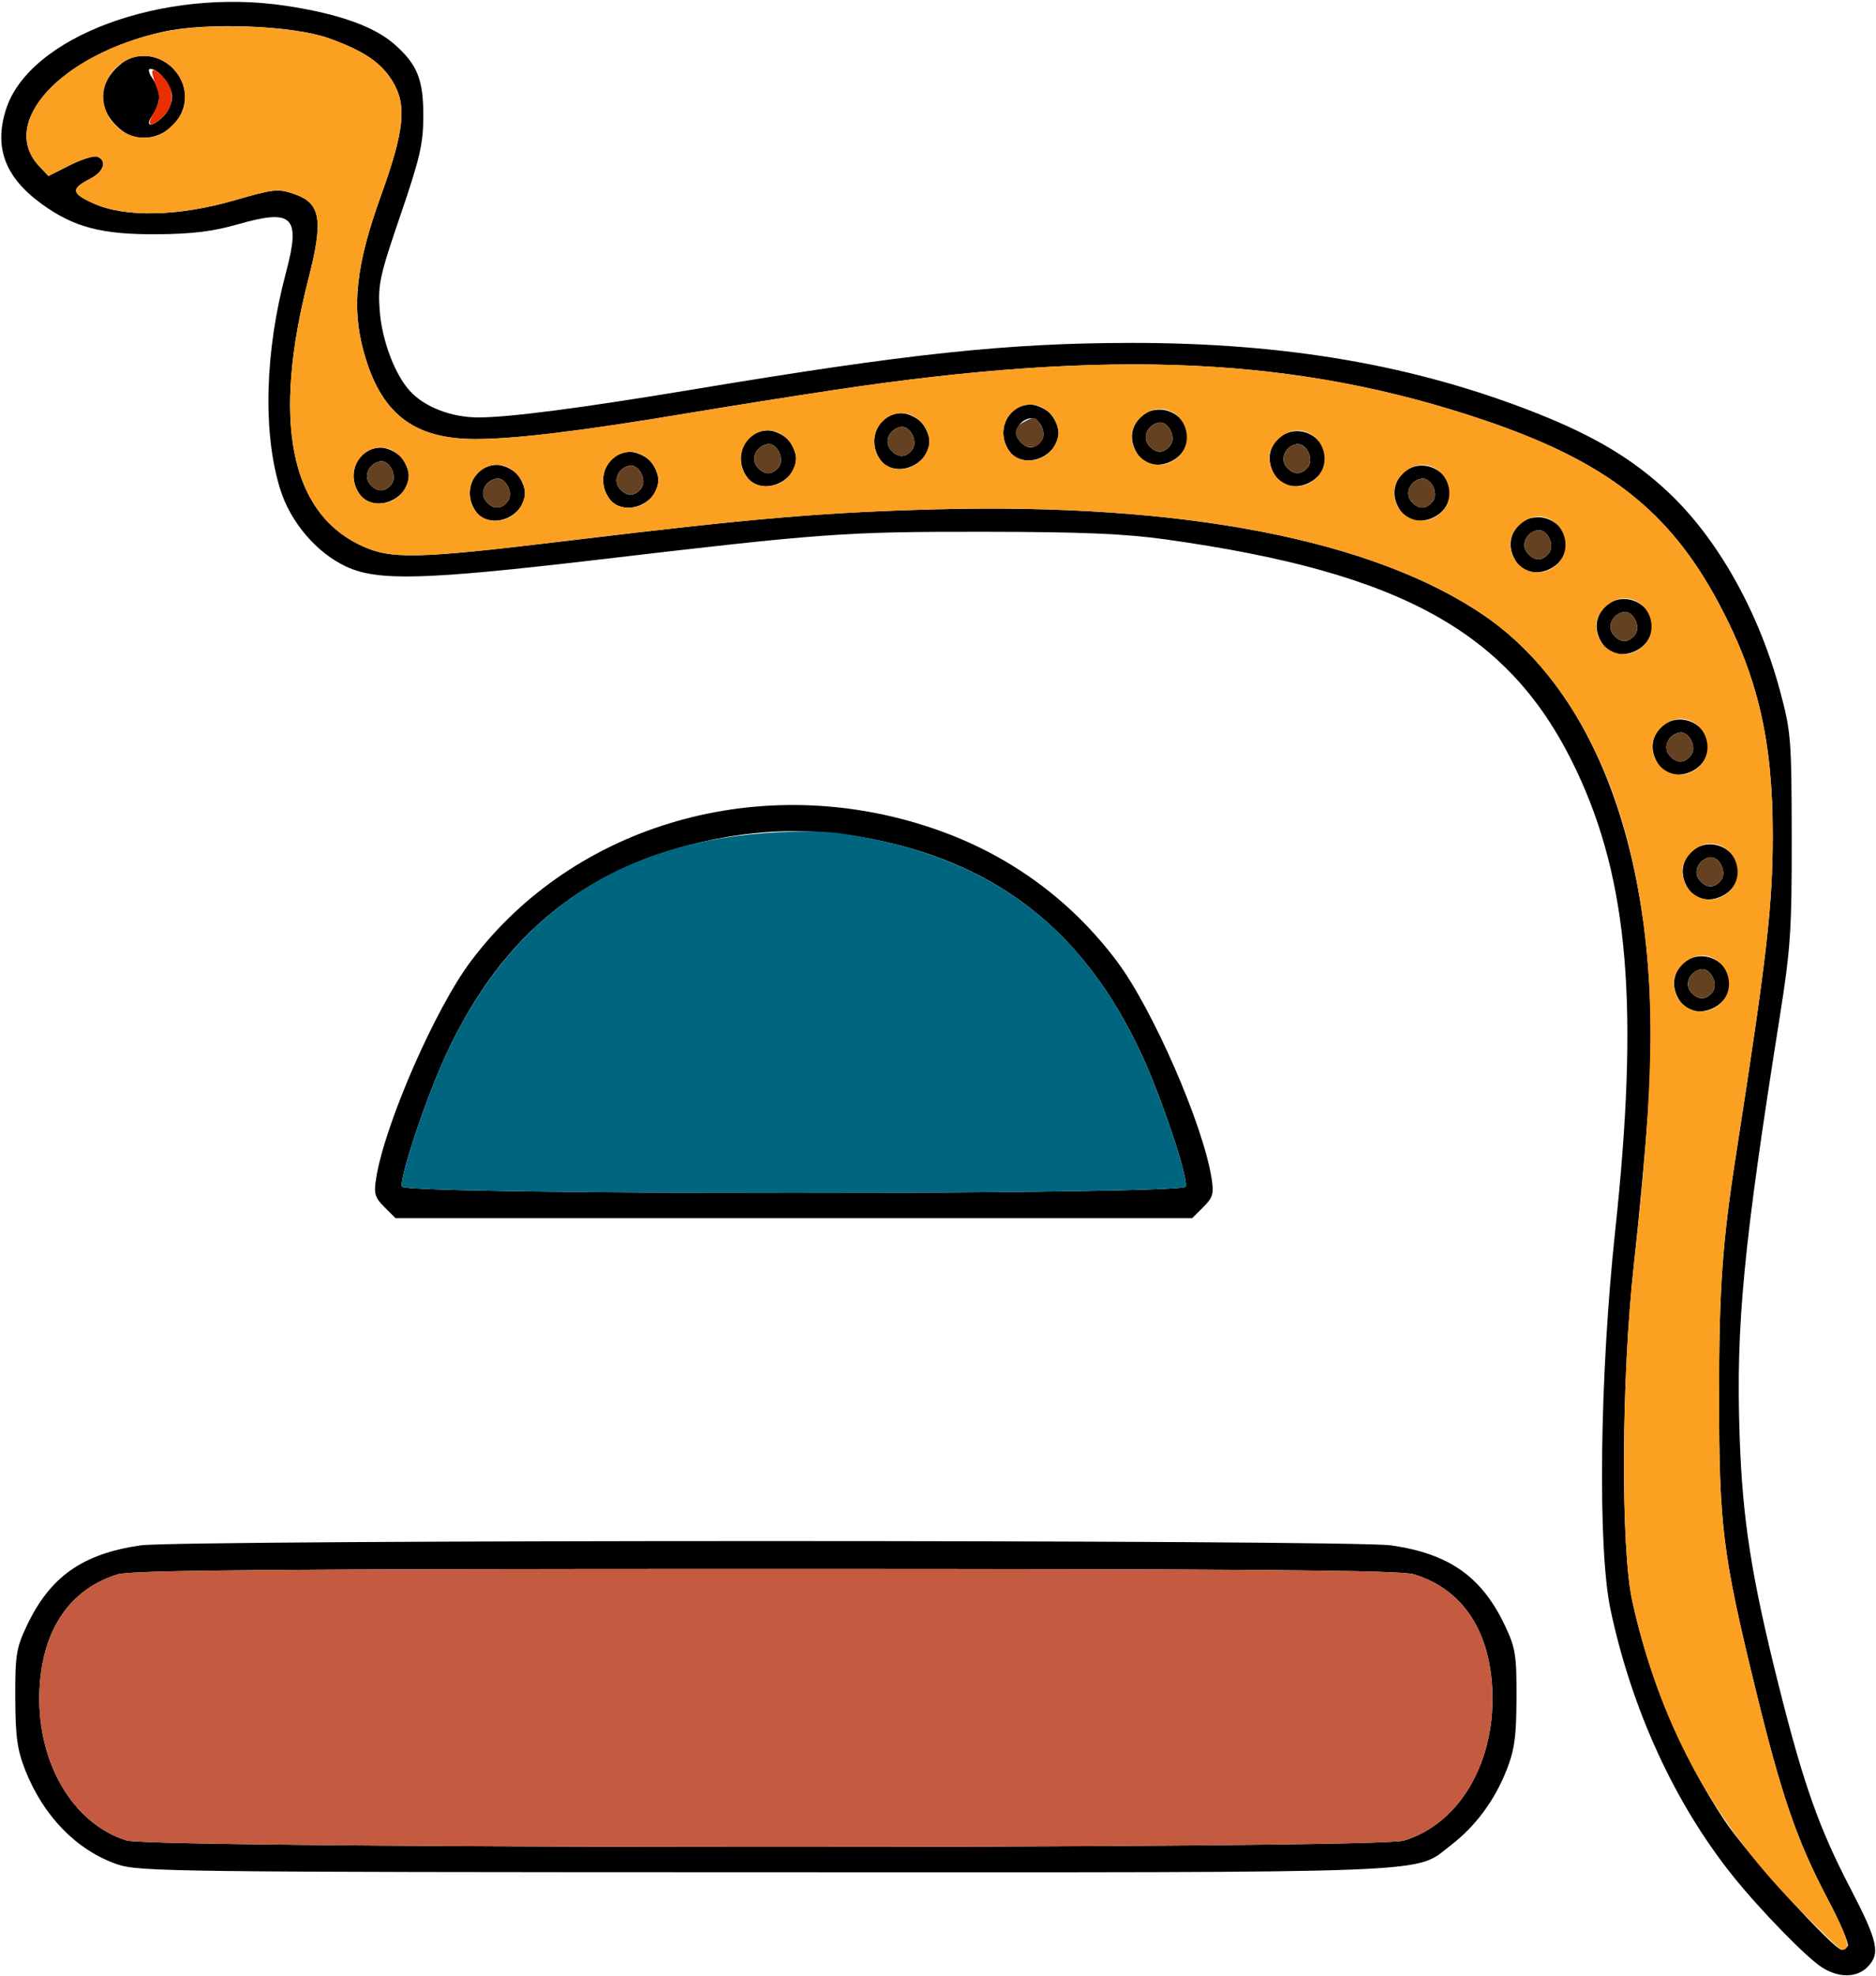 <?xml version="1.0" encoding="UTF-8" standalone="no"?>
<svg
   width="570px"
   height="600px"
   version="1.1"
   id="svg76"
   sodipodi:docname="I11A.svg"
   inkscape:version="1.2.2 (732a01da63, 2022-12-09)"
   inkscape:export-filename="..\png\I11A.png"
   inkscape:export-xdpi="300"
   inkscape:export-ydpi="300"
   xmlns:inkscape="http://www.inkscape.org/namespaces/inkscape"
   xmlns:sodipodi="http://sodipodi.sourceforge.net/DTD/sodipodi-0.dtd"
   xmlns="http://www.w3.org/2000/svg"
   xmlns:svg="http://www.w3.org/2000/svg">
  <defs
     id="defs80" />
  <sodipodi:namedview
     id="namedview78"
     pagecolor="#505050"
     bordercolor="#ffffff"
     borderopacity="1"
     inkscape:showpageshadow="0"
     inkscape:pageopacity="0"
     inkscape:pagecheckerboard="1"
     inkscape:deskcolor="#505050"
     showgrid="false"
     inkscape:zoom="1.3816667"
     inkscape:cx="217.85283"
     inkscape:cy="301.08564"
     inkscape:window-width="1920"
     inkscape:window-height="1009"
     inkscape:window-x="-8"
     inkscape:window-y="-8"
     inkscape:window-maximized="1"
     inkscape:current-layer="svg76" />
  <g
     transform="translate(0000, 0000) scale(1, 1)"
     id="g74">
    <path
       fill="#000000"
       stroke="none"
       d=" M 553.66 597.53 C 548.93 594.55 534.69 579.96 526.41 569.59 C 508.86 547.65 495.83 519.29 489.35 488.89 C 485.39 470.31 486.03 417.92 490.75 373.86 C 498.04 305.83 494.83 267.54 479.00 234.03 C 459.31 192.34 426.69 173.97 354.29 163.83 C 341.74 162.08 328.85 161.53 298.73 161.50 C 256.60 161.46 250.08 161.93 181.48 170.00 C 129.11 176.14 114.77 176.54 105.19 172.07 C 96.15 167.87 88.22 158.54 85.11 148.50 C 79.81 131.35 80.47 106.82 86.86 82.89 C 91.45 65.71 89.07 63.31 72.27 68.12 C 64.70 70.29 58.42 71.06 47.72 71.14 C 30.93 71.25 22.43 69.03 12.69 61.96 C 1.57 53.88 -1.86 44.89 1.79 33.31 C 8.79 11.14 49.52 -3.93 87.03 1.78 C 102.85 4.18 113.67 8.03 119.79 13.40 C 126.81 19.56 128.64 24.12 128.62 35.29 C 128.60 43.67 127.60 48.03 121.67 65.35 C 115.40 83.67 114.80 86.39 115.35 94.12 C 116.00 103.27 119.91 113.70 124.59 118.78 C 129.03 123.62 137.07 126.73 145.17 126.77 C 154.44 126.81 176.63 123.92 210.48 118.29 C 276.08 107.36 306.15 104.17 343.83 104.14 C 390.80 104.12 430.04 110.92 466.82 125.45 C 484.46 132.43 496.11 139.40 506.78 149.39 C 521.82 163.46 534.36 185.71 540.83 209.80 C 544.18 222.24 544.35 224.41 544.39 254.25 C 544.43 282.30 544.05 288.04 540.81 308.50 C 529.69 378.59 527.42 402.30 528.56 435.95 C 529.43 461.58 532.11 478.68 540.49 512.08 C 548.00 541.95 552.70 555.23 562.29 573.62 C 570.61 589.61 571.42 593.35 567.39 597.39 C 564.10 600.67 558.74 600.72 553.66 597.53 M 561.44 590.95 C 561.86 590.29 558.99 583.67 555.08 576.25 C 545.91 558.77 541.30 545.37 533.45 513.19 C 523.39 472.08 522.32 463.50 522.32 424.18 C 522.31 391.40 523.30 377.45 527.52 350.33 C 536.89 290.20 538.62 274.98 538.62 253.48 C 538.62 224.94 534.11 205.54 522.32 183.39 C 507.31 155.18 488.19 140.21 451.03 127.63 C 394.27 108.41 337.83 105.78 253.62 118.41 C 241.77 120.18 221.75 123.36 209.17 125.46 C 176.62 130.90 156.63 133.33 144.45 133.33 C 125.52 133.33 115.56 125.49 110.43 106.56 C 106.78 93.07 108.22 80.25 115.73 59.48 C 122.94 39.48 123.70 31.84 119.18 24.54 C 115.71 18.93 110.40 15.37 99.82 11.59 C 88.91 7.71 62.78 6.71 49.52 9.66 C 18.54 16.56 -0.54 37.24 11.88 50.44 L 14.72 53.46 L 21.22 50.17 C 24.79 48.37 28.54 47.20 29.55 47.58 C 32.62 48.76 31.60 52.10 27.53 54.21 C 21.44 57.36 21.58 58.68 28.34 61.75 C 37.90 66.10 54.20 65.76 71.15 60.86 C 83.24 57.36 84.48 57.23 89.45 58.94 C 97.49 61.73 98.31 66.76 93.70 84.77 C 82.75 127.42 88.04 155.08 109.11 165.39 C 118.55 170.00 125.84 169.86 173.56 164.09 C 228.84 157.41 250.51 155.57 284.35 154.68 C 359.43 152.71 417.42 163.93 451.03 186.99 C 487.40 211.92 505.67 266.89 500.80 336.77 C 499.95 348.90 498.00 370.00 496.48 383.66 C 492.63 417.82 492.36 469.90 495.95 486.24 C 501.21 510.18 510.76 532.89 523.99 552.88 C 530.68 562.99 557.15 592.16 559.63 592.16 C 560.22 592.16 561.03 591.61 561.44 590.95"
       id="path2" />
    <path
       fill="#000000"
       stroke="none"
       d=" M 35.56 566.16 C 23.32 561.92 13.20 551.57 7.69 537.62 C 5.24 531.42 4.69 527.49 4.64 515.69 C 4.59 502.81 4.93 500.54 8.03 493.96 C 15.09 478.90 24.97 471.88 42.71 469.32 C 54.80 467.57 410.61 467.57 422.70 469.32 C 440.44 471.88 450.33 478.90 457.39 493.96 C 460.48 500.54 460.82 502.81 460.77 515.69 C 460.72 527.49 460.17 531.42 457.73 537.62 C 454.08 546.85 448.22 554.73 440.81 560.39 C 429.37 569.11 441.51 568.63 232.14 568.59 C 51.86 568.55 42.15 568.42 35.56 566.16 M 426.51 558.99 C 443.65 553.83 454.67 534.71 453.37 512.35 C 452.34 494.55 443.95 482.47 429.59 478.10 C 425.41 476.84 381.95 476.47 232.71 476.47 C 83.46 476.47 40.00 476.84 35.82 478.10 C 21.47 482.47 13.07 494.55 12.04 512.35 C 10.76 534.37 21.70 553.70 38.40 558.92 C 46.63 561.49 417.96 561.57 426.51 558.99"
       id="path4" />
    <path
       fill="#000000"
       stroke="none"
       d=" M 116.80 366.58 C 113.87 363.65 113.54 362.51 114.30 357.75 C 116.92 341.37 132.24 306.30 143.08 291.90 C 174.44 250.17 231.32 233.82 283.44 251.56 C 306.11 259.25 325.12 272.98 339.33 291.90 C 350.17 306.30 365.49 341.37 368.11 357.75 C 368.87 362.51 368.54 363.65 365.61 366.58 L 362.25 369.93 L 241.20 369.93 L 120.16 369.93 L 116.80 366.58 M 360.26 360.37 C 361.19 357.93 352.76 332.76 346.64 319.73 C 329.61 283.37 303.84 262.73 265.81 254.98 C 248.94 251.56 233.46 251.56 216.60 254.98 C 178.57 262.73 152.80 283.37 135.77 319.73 C 129.65 332.76 121.22 357.93 122.14 360.37 C 123.13 362.93 359.28 362.93 360.26 360.37"
       id="path6" />
    <path
       fill="#000000"
       stroke="none"
       d=" M 510.59 304.29 C 507.81 300.33 508.03 295.95 511.17 292.81 C 516.35 287.63 525.55 291.40 525.55 298.69 C 525.55 306.20 514.76 310.24 510.59 304.29 M 520.26 301.39 C 522.28 298.94 519.73 293.78 516.78 294.37 C 513.41 295.03 511.71 298.80 513.69 301.20 C 515.82 303.76 518.22 303.84 520.26 301.39"
       id="path8" />
    <path
       fill="#000000"
       stroke="none"
       d=" M 513.21 270.30 C 510.42 266.34 510.65 261.96 513.78 258.82 C 518.96 253.65 528.17 257.41 528.17 264.71 C 528.17 272.21 517.38 276.25 513.21 270.30 M 522.87 267.40 C 524.90 264.95 522.35 259.79 519.39 260.38 C 516.02 261.05 514.32 264.81 516.31 267.22 C 518.44 269.78 520.83 269.86 522.87 267.40"
       id="path10" />
    <path
       fill="#000000"
       stroke="none"
       d=" M 504.06 232.39 C 501.27 228.43 501.50 224.05 504.63 220.92 C 509.81 215.74 519.01 219.50 519.01 226.80 C 519.01 234.30 508.23 238.34 504.06 232.39 M 513.72 229.49 C 515.75 227.05 513.20 221.88 510.24 222.47 C 506.87 223.14 505.17 226.90 507.16 229.31 C 509.29 231.87 511.68 231.95 513.72 229.49"
       id="path12" />
    <path
       fill="#000000"
       stroke="none"
       d=" M 487.06 195.79 C 484.28 191.83 484.50 187.45 487.64 184.31 C 492.81 179.14 502.02 182.90 502.02 190.20 C 502.02 197.70 491.23 201.74 487.06 195.79 M 496.72 192.89 C 498.75 190.44 496.20 185.28 493.25 185.87 C 489.87 186.54 488.17 190.30 490.16 192.71 C 492.29 195.27 494.68 195.35 496.72 192.89"
       id="path14" />
    <path
       fill="#000000"
       stroke="none"
       d=" M 460.92 170.95 C 458.13 166.99 458.35 162.61 461.49 159.48 C 466.67 154.30 475.87 158.07 475.87 165.36 C 475.87 172.86 465.09 176.90 460.92 170.95 M 470.58 168.05 C 472.60 165.61 470.05 160.44 467.10 161.03 C 463.73 161.70 462.03 165.46 464.01 167.87 C 466.14 170.43 468.54 170.51 470.58 168.05"
       id="path16" />
    <path
       fill="#000000"
       stroke="none"
       d=" M 144.54 155.27 C 140.32 149.24 144.02 141.18 151.00 141.18 C 152.80 141.18 155.44 142.35 156.88 143.79 C 158.32 145.23 159.50 147.87 159.50 149.67 C 159.50 157.18 148.71 161.22 144.54 155.27 M 154.20 152.37 C 156.23 149.92 153.68 144.76 150.72 145.35 C 147.35 146.01 145.65 149.78 147.64 152.18 C 149.77 154.75 152.16 154.82 154.20 152.37"
       id="path18" />
    <path
       fill="#000000"
       stroke="none"
       d=" M 425.62 155.27 C 422.83 151.31 423.06 146.93 426.19 143.79 C 431.37 138.61 440.57 142.38 440.57 149.67 C 440.57 157.18 429.79 161.22 425.62 155.27 M 435.28 152.37 C 437.31 149.92 434.76 144.76 431.80 145.35 C 428.43 146.01 426.73 149.78 428.72 152.18 C 430.85 154.75 433.24 154.82 435.28 152.37"
       id="path20" />
    <path
       fill="#000000"
       stroke="none"
       d=" M 185.07 151.35 C 180.84 145.32 184.54 137.25 191.53 137.25 C 193.33 137.25 195.97 138.43 197.41 139.87 C 198.85 141.31 200.02 143.95 200.02 145.75 C 200.02 153.25 189.24 157.29 185.07 151.35 M 194.73 148.44 C 196.75 146.00 194.21 140.84 191.25 141.42 C 187.88 142.09 186.18 145.86 188.17 148.26 C 190.30 150.82 192.69 150.90 194.73 148.44"
       id="path22" />
    <path
       fill="#000000"
       stroke="none"
       d=" M 109.24 150.04 C 105.02 144.01 108.72 135.95 115.70 135.95 C 117.50 135.95 120.14 137.12 121.58 138.56 C 123.02 140.00 124.20 142.64 124.20 144.44 C 124.20 151.95 113.41 155.99 109.24 150.04 M 118.90 147.14 C 120.93 144.69 118.38 139.53 115.43 140.12 C 112.05 140.78 110.35 144.55 112.34 146.95 C 114.47 149.52 116.86 149.59 118.90 147.14"
       id="path24" />
    <path
       fill="#000000"
       stroke="none"
       d=" M 226.90 144.81 C 222.68 138.78 226.38 130.72 233.36 130.72 C 235.16 130.72 237.81 131.90 239.24 133.33 C 240.68 134.77 241.86 137.41 241.86 139.22 C 241.86 146.72 231.07 150.76 226.90 144.81 M 236.56 141.91 C 238.59 139.46 236.04 134.30 233.09 134.89 C 229.71 135.56 228.01 139.32 230.00 141.73 C 232.13 144.29 234.52 144.37 236.56 141.91"
       id="path26" />
    <path
       fill="#000000"
       stroke="none"
       d=" M 387.70 144.81 C 384.92 140.85 385.14 136.47 388.28 133.33 C 393.46 128.16 402.66 131.92 402.66 139.22 C 402.66 146.72 391.88 150.76 387.70 144.81 M 397.37 141.91 C 399.39 139.46 396.84 134.30 393.89 134.89 C 390.52 135.56 388.82 139.32 390.80 141.73 C 392.93 144.29 395.33 144.37 397.37 141.91"
       id="path28" />
    <path
       fill="#000000"
       stroke="none"
       d=" M 267.43 139.58 C 263.21 133.56 266.91 125.49 273.89 125.49 C 275.69 125.49 278.33 126.67 279.77 128.10 C 281.21 129.54 282.39 132.18 282.39 133.99 C 282.39 141.49 271.60 145.53 267.43 139.58 M 277.09 136.68 C 279.12 134.24 276.57 129.07 273.61 129.66 C 270.24 130.33 268.54 134.09 270.53 136.50 C 272.66 139.06 275.05 139.14 277.09 136.68"
       id="path30" />
    <path
       fill="#000000"
       stroke="none"
       d=" M 345.87 138.27 C 343.09 134.31 343.31 129.93 346.44 126.80 C 351.62 121.62 360.83 125.39 360.83 132.68 C 360.83 140.18 350.04 144.22 345.87 138.27 M 355.53 135.37 C 357.56 132.93 355.01 127.76 352.05 128.35 C 348.68 129.02 346.98 132.78 348.97 135.19 C 351.10 137.75 353.49 137.83 355.53 135.37"
       id="path32" />
    <path
       fill="#000000"
       stroke="none"
       d=" M 306.65 136.97 C 302.43 130.94 306.13 122.88 313.11 122.88 C 314.91 122.88 317.55 124.05 318.99 125.49 C 320.43 126.93 321.61 129.57 321.61 131.37 C 321.61 138.88 310.82 142.92 306.65 136.97 M 316.31 134.07 C 318.34 131.62 315.79 126.46 312.83 127.05 C 309.46 127.71 307.76 131.48 309.75 133.88 C 311.88 136.44 314.27 136.52 316.31 134.07"
       id="path34" />
    <path
       fill="#000000"
       stroke="none"
       d=" M 35.19 38.01 C 29.93 32.73 29.93 26.09 35.19 20.81 C 38.03 17.99 40.25 16.99 43.80 16.99 C 50.44 16.99 56.22 22.77 56.22 29.41 C 56.22 36.05 50.44 41.83 43.80 41.83 C 40.25 41.83 38.03 40.84 35.19 38.01 M 49.68 35.29 C 51.12 33.86 52.29 31.22 52.29 29.41 C 52.29 26.12 48.24 20.92 45.68 20.92 C 44.91 20.92 45.19 22.20 46.33 23.82 C 47.46 25.41 48.37 27.93 48.37 29.41 C 48.37 30.89 47.46 33.41 46.33 35.01 C 43.80 38.63 46.14 38.84 49.68 35.29"
       id="path36" />
    <path
       fill="#fca022"
       stroke="none"
       d=" M 544.94 578.04 C 519.56 551.78 503.91 522.44 495.95 486.24 C 492.36 469.90 492.63 417.82 496.48 383.66 C 502.86 326.94 503.05 298.14 497.25 267.41 C 490.42 231.28 474.04 202.77 451.03 186.99 C 417.42 163.93 359.43 152.71 284.35 154.68 C 250.51 155.57 228.84 157.41 173.56 164.09 C 125.84 169.86 118.55 170.00 109.11 165.39 C 88.04 155.08 82.75 127.42 93.70 84.77 C 98.31 66.76 97.49 61.73 89.45 58.94 C 84.48 57.23 83.24 57.36 71.15 60.86 C 54.20 65.76 37.90 66.10 28.34 61.75 C 21.58 58.68 21.44 57.36 27.53 54.21 C 31.60 52.10 32.62 48.76 29.55 47.58 C 28.54 47.20 24.79 48.37 21.22 50.17 L 14.72 53.46 L 11.88 50.44 C -0.60 37.16 18.92 16.22 49.90 9.63 C 63.26 6.78 89.20 7.82 99.82 11.59 C 110.40 15.37 115.71 18.93 119.18 24.54 C 123.70 31.84 122.94 39.48 115.73 59.48 C 108.22 80.25 106.78 93.07 110.43 106.56 C 115.56 125.49 125.52 133.33 144.45 133.33 C 156.63 133.33 176.62 130.90 209.17 125.46 C 221.75 123.36 241.77 120.18 253.62 118.41 C 337.83 105.78 394.27 108.41 451.03 127.63 C 488.19 140.21 507.31 155.18 522.32 183.39 C 534.11 205.54 538.62 224.94 538.62 253.48 C 538.62 274.98 536.89 290.20 527.52 350.33 C 523.30 377.45 522.31 391.40 522.32 424.18 C 522.32 463.50 523.39 472.08 533.45 513.19 C 541.30 545.37 545.91 558.77 555.08 576.25 C 561.57 588.56 562.59 592.16 559.63 592.16 C 559.06 592.16 552.44 585.80 544.94 578.04 M 522.94 304.58 C 528.11 299.40 524.35 290.20 517.05 290.20 C 512.97 290.20 508.56 294.46 508.56 298.41 C 508.56 306.26 517.43 310.08 522.94 304.58 M 525.55 270.59 C 530.73 265.41 526.96 256.21 519.67 256.21 C 515.59 256.21 511.17 260.47 511.17 264.42 C 511.17 272.27 520.05 276.09 525.55 270.59 M 516.40 232.68 C 521.58 227.50 517.81 218.30 510.52 218.30 C 506.44 218.30 502.02 222.56 502.02 226.51 C 502.02 234.37 510.90 238.18 516.40 232.68 M 499.40 196.08 C 504.58 190.90 500.82 181.70 493.52 181.70 C 489.44 181.70 485.02 185.96 485.02 189.91 C 485.02 197.76 493.90 201.58 499.40 196.08 M 473.26 171.24 C 478.43 166.07 474.67 156.86 467.37 156.86 C 463.29 156.86 458.88 161.12 458.88 165.07 C 458.88 172.93 467.75 176.75 473.26 171.24 M 156.88 155.56 C 158.32 154.12 159.50 151.48 159.50 149.67 C 159.50 147.87 158.32 145.23 156.88 143.79 C 149.32 136.24 138.34 146.43 144.54 155.27 C 147.13 158.97 153.32 159.11 156.88 155.56 M 437.96 155.56 C 443.14 150.38 439.37 141.18 432.08 141.18 C 428.00 141.18 423.58 145.44 423.58 149.39 C 423.58 157.24 432.45 161.06 437.96 155.56 M 197.41 151.63 C 198.85 150.20 200.02 147.56 200.02 145.75 C 200.02 143.95 198.85 141.31 197.41 139.87 C 189.85 132.31 178.87 142.51 185.07 151.35 C 187.66 155.05 193.85 155.19 197.41 151.63 M 121.58 150.33 C 123.02 148.89 124.20 146.25 124.20 144.44 C 124.20 142.64 123.02 140.00 121.58 138.56 C 114.03 131.01 103.04 141.20 109.24 150.04 C 111.83 153.74 118.03 153.88 121.58 150.33 M 239.24 145.10 C 240.68 143.66 241.86 141.02 241.86 139.22 C 241.86 137.41 240.68 134.77 239.24 133.33 C 231.69 125.78 220.71 135.97 226.90 144.81 C 229.49 148.51 235.69 148.65 239.24 145.10 M 400.05 145.10 C 405.22 139.92 401.46 130.72 394.16 130.72 C 390.08 130.72 385.67 134.98 385.67 138.93 C 385.67 146.78 394.54 150.60 400.05 145.10 M 279.77 139.87 C 281.21 138.43 282.39 135.79 282.39 133.99 C 282.39 132.18 281.21 129.54 279.77 128.10 C 272.21 120.55 261.23 130.75 267.43 139.58 C 270.02 143.28 276.21 143.42 279.77 139.87 M 358.21 138.56 C 363.39 133.39 359.62 124.18 352.33 124.18 C 348.25 124.18 343.83 128.44 343.83 132.39 C 343.83 140.25 352.71 144.07 358.21 138.56 M 318.99 137.25 C 320.43 135.82 321.61 133.18 321.61 131.37 C 321.61 129.57 320.43 126.93 318.99 125.49 C 311.43 117.93 300.45 128.13 306.65 136.97 C 309.24 140.67 315.43 140.81 318.99 137.25 M 52.40 38.01 C 55.22 35.18 56.22 32.95 56.22 29.41 C 56.22 22.77 50.44 16.99 43.80 16.99 C 37.15 16.99 31.38 22.77 31.38 29.41 C 31.38 36.05 37.15 41.83 43.80 41.83 C 47.34 41.83 49.56 40.84 52.40 38.01"
       id="path38" />
    <path
       fill="#eb2e00"
       stroke="none"
       d=" M 46.79 34.05 C 48.65 30.80 48.75 29.54 47.40 25.97 C 45.40 20.69 46.06 19.91 49.57 23.42 C 53.01 26.86 53.06 31.91 49.68 35.29 C 45.82 39.15 44.25 38.47 46.79 34.05"
       id="path40" />
    <path
       fill="#644221"
       stroke="none"
       d=" M 513.69 301.20 C 511.71 298.80 513.41 295.03 516.78 294.37 C 519.73 293.78 522.28 298.94 520.26 301.39 C 518.22 303.84 515.82 303.76 513.69 301.20"
       id="path42" />
    <path
       fill="#644221"
       stroke="none"
       d=" M 516.31 267.22 C 514.32 264.81 516.02 261.05 519.39 260.38 C 522.35 259.79 524.90 264.95 522.87 267.40 C 520.83 269.86 518.44 269.78 516.31 267.22"
       id="path44" />
    <path
       fill="#644221"
       stroke="none"
       d=" M 507.16 229.31 C 505.17 226.90 506.87 223.14 510.24 222.47 C 513.20 221.88 515.75 227.05 513.72 229.49 C 511.68 231.95 509.29 231.87 507.16 229.31"
       id="path46" />
    <path
       fill="#644221"
       stroke="none"
       d=" M 490.16 192.71 C 488.17 190.30 489.87 186.54 493.25 185.87 C 496.20 185.28 498.75 190.44 496.72 192.89 C 494.68 195.35 492.29 195.27 490.16 192.71"
       id="path48" />
    <path
       fill="#644221"
       stroke="none"
       d=" M 464.01 167.87 C 462.03 165.46 463.73 161.70 467.10 161.03 C 470.05 160.44 472.60 165.61 470.58 168.05 C 468.54 170.51 466.14 170.43 464.01 167.87"
       id="path50" />
    <path
       fill="#644221"
       stroke="none"
       d=" M 147.64 152.18 C 145.65 149.78 147.35 146.01 150.72 145.35 C 153.68 144.76 156.23 149.92 154.20 152.37 C 152.16 154.82 149.77 154.75 147.64 152.18"
       id="path52" />
    <path
       fill="#644221"
       stroke="none"
       d=" M 428.72 152.18 C 426.73 149.78 428.43 146.01 431.80 145.35 C 434.76 144.76 437.31 149.92 435.28 152.37 C 433.24 154.82 430.85 154.75 428.72 152.18"
       id="path54" />
    <path
       fill="#644221"
       stroke="none"
       d=" M 188.17 148.26 C 186.18 145.86 187.88 142.09 191.25 141.42 C 194.21 140.84 196.75 146.00 194.73 148.44 C 192.69 150.90 190.30 150.82 188.17 148.26"
       id="path56" />
    <path
       fill="#644221"
       stroke="none"
       d=" M 112.34 146.95 C 110.35 144.55 112.05 140.78 115.43 140.12 C 118.38 139.53 120.93 144.69 118.90 147.14 C 116.86 149.59 114.47 149.52 112.34 146.95"
       id="path58" />
    <path
       fill="#644221"
       stroke="none"
       d=" M 230.00 141.73 C 228.01 139.32 229.71 135.56 233.09 134.89 C 236.04 134.30 238.59 139.46 236.56 141.91 C 234.52 144.37 232.13 144.29 230.00 141.73"
       id="path60" />
    <path
       fill="#644221"
       stroke="none"
       d=" M 390.80 141.73 C 388.82 139.32 390.52 135.56 393.89 134.89 C 396.84 134.30 399.39 139.46 397.37 141.91 C 395.33 144.37 392.93 144.29 390.80 141.73"
       id="path62" />
    <path
       fill="#644221"
       stroke="none"
       d=" M 270.53 136.50 C 268.54 134.09 270.24 130.33 273.61 129.66 C 276.57 129.07 279.12 134.24 277.09 136.68 C 275.05 139.14 272.66 139.06 270.53 136.50"
       id="path64" />
    <path
       fill="#644221"
       stroke="none"
       d=" M 348.97 135.19 C 346.98 132.78 348.68 129.02 352.05 128.35 C 355.01 127.76 357.56 132.93 355.53 135.37 C 353.49 137.83 351.10 137.75 348.97 135.19"
       id="path66" />
    <path
       fill="#644221"
       stroke="none"
       d=" M 310.10 134.38 C 307.81 132.09 308.18 129.69 311.06 128.16 C 314.48 126.33 314.76 126.39 316.42 129.49 C 318.89 134.10 313.77 138.05 310.10 134.38"
       id="path68" />
    <path
       fill="#de9d63"
       stroke="none"
       d=" M 122.14 360.37 C 121.22 357.93 129.65 332.76 135.77 319.73 C 155.73 277.11 188.96 255.05 236.63 252.75 C 248.98 252.14 254.09 252.52 265.36 254.85 C 304.00 262.85 329.54 283.23 346.64 319.73 C 352.76 332.76 361.19 357.93 360.26 360.37 C 359.28 362.93 123.13 362.93 122.14 360.37"
       id="path70"
       style="fill:#006680" />
    <path
       fill="#c45a40"
       stroke="none"
       d=" M 38.40 558.92 C 21.70 553.70 10.76 534.37 12.04 512.35 C 13.07 494.55 21.47 482.47 35.82 478.10 C 40.00 476.84 83.46 476.47 232.71 476.47 C 381.95 476.47 425.41 476.84 429.59 478.10 C 443.95 482.47 452.34 494.55 453.37 512.35 C 454.67 534.71 443.65 553.83 426.51 558.99 C 417.96 561.57 46.63 561.49 38.40 558.92"
       id="path72" />
  </g>
</svg>
